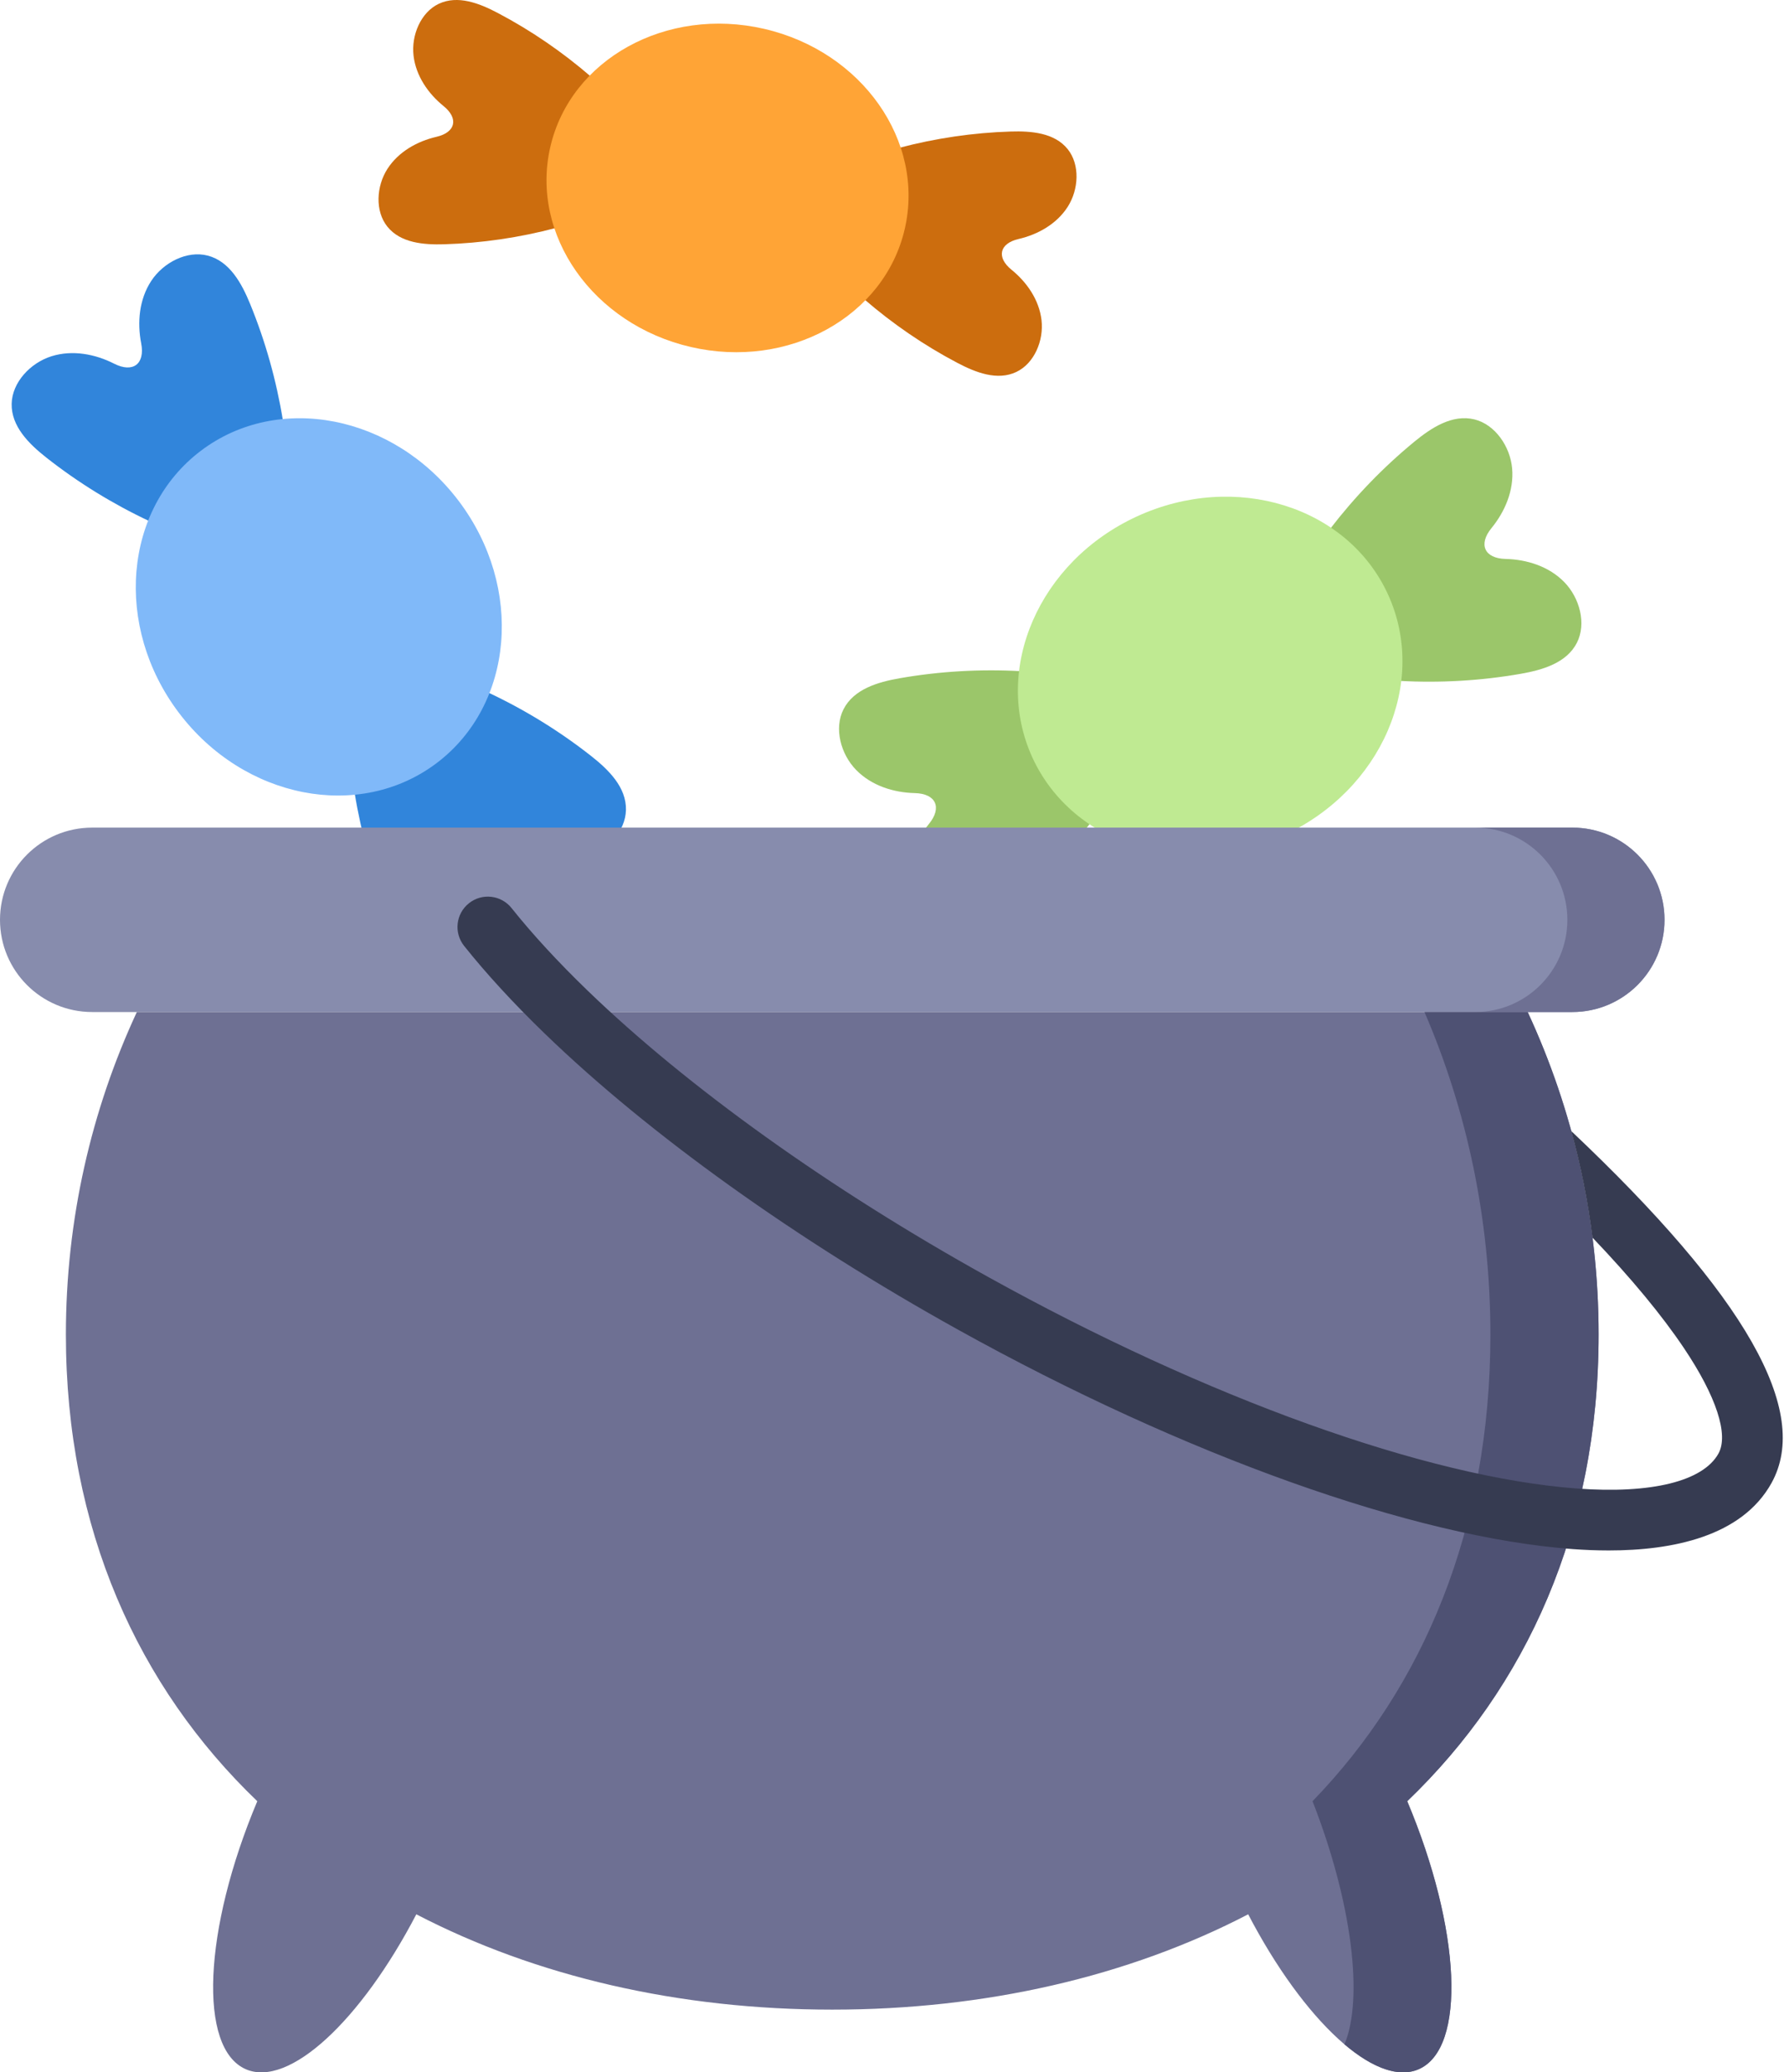 <?xml version="1.0" encoding="UTF-8"?>
<svg width="441px" height="512px" viewBox="0 0 441 512" version="1.1" xmlns="http://www.w3.org/2000/svg" xmlns:xlink="http://www.w3.org/1999/xlink">
    <!-- Generator: Sketch 49.1 (51147) - http://www.bohemiancoding.com/sketch -->
    <title>014-candy-1</title>
    <desc>Created with Sketch.</desc>
    <defs></defs>
    <g id="login" stroke="none" stroke-width="1" fill="none" fill-rule="evenodd">
        <g id="014-candy-1" transform="translate(0, -1)" fill-rule="nonzero">
            <path d="M129.402,211.008 C124.742,208.645 121.715,210.93 122.715,216.059 C123.711,221.188 123.227,226.887 120.234,231.449 C117.238,236.012 111.375,239.039 106.258,237.707 C100.848,236.297 97.879,230.875 95.797,225.801 C88.215,207.316 84.902,186.949 86.16,166.574 L91.836,162.289 C111.773,166.668 130.453,175.438 146.148,187.797 C150.461,191.188 154.863,195.527 154.734,201.117 C154.613,206.402 150.094,211.215 144.887,212.844 C139.676,214.473 134.062,213.375 129.402,211.008 Z" id="Shape" fill="#3185DB"></path>
            <path d="M34.898,85.805 C35.898,90.934 32.871,93.219 28.211,90.852 C23.555,88.484 17.938,87.387 12.73,89.016 C7.52,90.648 3.004,95.457 2.883,100.742 C2.754,106.332 7.156,110.672 11.465,114.062 C27.164,126.422 45.84,135.191 65.781,139.57 L71.457,135.285 C72.711,114.91 69.398,94.543 61.816,76.059 C59.734,70.984 56.77,65.562 51.355,64.152 C46.242,62.82 40.375,65.848 37.383,70.41 C34.387,74.973 33.902,80.676 34.898,85.805 Z" id="Shape" fill="#3185DB"></path>
            <path d="M113.422,124.812 C97.336,103.5 68.797,97.918 49.68,112.348 C30.559,126.773 28.102,155.75 44.188,177.066 C60.273,198.379 88.812,203.961 107.934,189.535 C127.051,175.105 129.508,146.129 113.422,124.812 Z" id="Shape" fill="#80B9F9"></path>
            <path d="M229.633,204.562 C232.941,200.516 231.359,197.07 226.137,196.945 C220.914,196.82 215.445,195.129 211.633,191.223 C207.82,187.32 206.121,180.945 208.516,176.234 C211.055,171.25 216.988,169.516 222.391,168.57 C242.066,165.125 262.672,166.254 282.305,171.848 L285.273,178.309 C276.723,196.848 264.152,213.211 248.719,225.895 C244.48,229.379 239.297,232.746 233.863,231.426 C228.727,230.172 225,224.727 224.523,219.293 C224.047,213.855 226.324,208.605 229.633,204.562 Z" id="Shape" fill="#9BC66A"></path>
            <path d="M372.184,139.094 C366.961,138.969 365.379,135.52 368.688,131.477 C371.996,127.434 374.273,122.184 373.797,116.746 C373.32,111.312 369.594,105.867 364.457,104.613 C359.023,103.293 353.84,106.66 349.602,110.145 C334.168,122.828 321.598,139.191 313.047,157.73 L316.016,164.191 C335.648,169.785 356.254,170.914 375.93,167.469 C381.336,166.523 387.266,164.789 389.805,159.805 C392.203,155.094 390.5,148.719 386.688,144.816 C382.875,140.91 377.41,139.219 372.184,139.094 Z" id="Shape" fill="#9BC66A"></path>
            <path d="M343.09,147.816 C333.094,126.051 305.316,117.441 281.051,128.586 C256.785,139.734 245.219,166.414 255.215,188.18 C265.215,209.945 292.992,218.555 317.258,207.406 C341.52,196.262 353.086,169.582 343.09,147.816 Z" id="Shape" fill="#BFEA92"></path>
            <path d="M-6.31088724e-30,228.254 C-6.31088724e-30,240.836 10.199,251.035 22.781,251.035 L388.68,251.035 C401.262,251.035 411.465,240.836 411.465,228.254 C411.465,215.672 401.262,205.473 388.68,205.473 L22.781,205.473 C10.199,205.473 -5.68434189e-14,215.672 -6.31088724e-30,228.254 Z" id="Shape" fill="#878CAD"></path>
            <path d="M388.68,205.473 L364.664,205.473 C377.246,205.473 387.445,215.672 387.445,228.254 C387.445,240.836 377.246,251.035 364.664,251.035 L388.68,251.035 C401.262,251.035 411.465,240.836 411.465,228.254 C411.465,215.672 401.262,205.473 388.68,205.473 Z" id="Shape" fill="#6E7093"></path>
            <path d="M395.172,330.711 C395.172,302.246 388.883,275.258 377.641,251.039 L33.824,251.039 C22.578,275.258 16.289,302.246 16.289,330.711 C16.289,378.723 34.16,417.785 63.602,446.012 C50.273,477.66 48.93,507.082 60.766,512.227 C71.43,516.863 89.215,500.223 102.914,473.953 C132.527,489.336 167.828,497.504 205.73,497.504 C243.633,497.504 278.934,489.336 308.547,473.953 C322.246,500.223 340.031,516.863 350.695,512.227 C362.531,507.082 361.188,477.66 347.859,446.012 C377.301,417.785 395.172,378.723 395.172,330.711 Z" id="Shape" fill="#6E7093"></path>
            <path d="M395.172,330.711 C395.172,302.246 388.883,275.258 377.641,251.039 L352.129,251.039 C362.578,275.258 368.422,302.246 368.422,330.711 C368.422,378.723 351.812,417.785 324.453,446.012 C334.27,471.098 337.082,494.773 332.352,506.078 C339.254,511.938 345.746,514.383 350.699,512.227 C362.531,507.082 361.191,477.66 347.863,446.012 C377.301,417.785 395.172,378.723 395.172,330.711 Z" id="Shape" fill="#4E5173"></path>
            <path d="M107.895,34.801 C112.629,33.703 113.426,30.27 109.648,27.207 C105.875,24.148 102.816,19.793 102.227,14.754 C101.637,9.711 104.012,4.051 108.453,1.945 C113.156,-0.281 118.508,1.812 123.023,4.191 C139.465,12.84 153.988,25.383 165.262,40.66 L163.77,47.102 C146.941,55.891 128.387,60.789 109.816,61.352 C104.719,61.504 98.988,61.039 95.742,56.977 C92.672,53.137 93.02,47.012 95.762,42.738 C98.504,38.469 103.164,35.898 107.895,34.801 Z" id="Shape" fill="#CC6D0E"></path>
            <path d="M250.039,67.641 C246.262,64.578 247.059,61.141 251.793,60.047 C256.523,58.949 261.184,56.379 263.926,52.109 C266.664,47.836 267.016,41.711 263.945,37.867 C260.699,33.805 254.969,33.34 249.871,33.496 C231.301,34.059 212.746,38.957 195.914,47.742 L194.426,54.188 C205.695,69.465 220.223,82.008 236.664,90.656 C241.18,93.031 246.531,95.125 251.23,92.898 C255.676,90.797 258.047,85.137 257.461,80.094 C256.871,75.055 253.812,70.699 250.039,67.641 Z" id="Shape" fill="#CC6D0E"></path>
            <path d="M188.922,8.133 C164.727,2.543 141.047,15.605 136.035,37.309 C131.02,59.012 146.57,81.141 170.766,86.73 C194.961,92.32 218.641,79.258 223.656,57.555 C228.668,35.852 213.121,13.723 188.922,8.133 Z" id="Shape" fill="#FFA436"></path>
            <path d="M388.406,280.438 C390.754,288.984 392.516,297.773 393.656,306.762 C403.242,316.809 410.812,325.941 416.262,334.062 C424.266,345.977 427.375,355.477 424.793,360.125 C420.988,366.973 408.25,370.117 389.828,368.758 C352.734,366.023 298.297,346.469 244.207,316.453 C205.188,294.805 170.008,269.652 145.152,245.641 C137.891,238.621 131.598,231.797 126.453,225.348 C123.871,222.109 119.152,221.578 115.914,224.164 C112.676,226.746 112.145,231.465 114.73,234.703 C120.273,241.652 127.004,248.961 134.727,256.426 C160.5,281.324 196.797,307.301 236.93,329.57 C292.824,360.586 349.57,380.828 388.723,383.719 C391.594,383.93 394.605,384.059 397.672,384.059 C413.375,384.059 430.543,380.652 437.906,367.41 C447.754,349.672 431.555,321.195 388.406,280.438 Z" id="Shape" fill="#363B51"></path>
        </g>
    </g>
</svg>